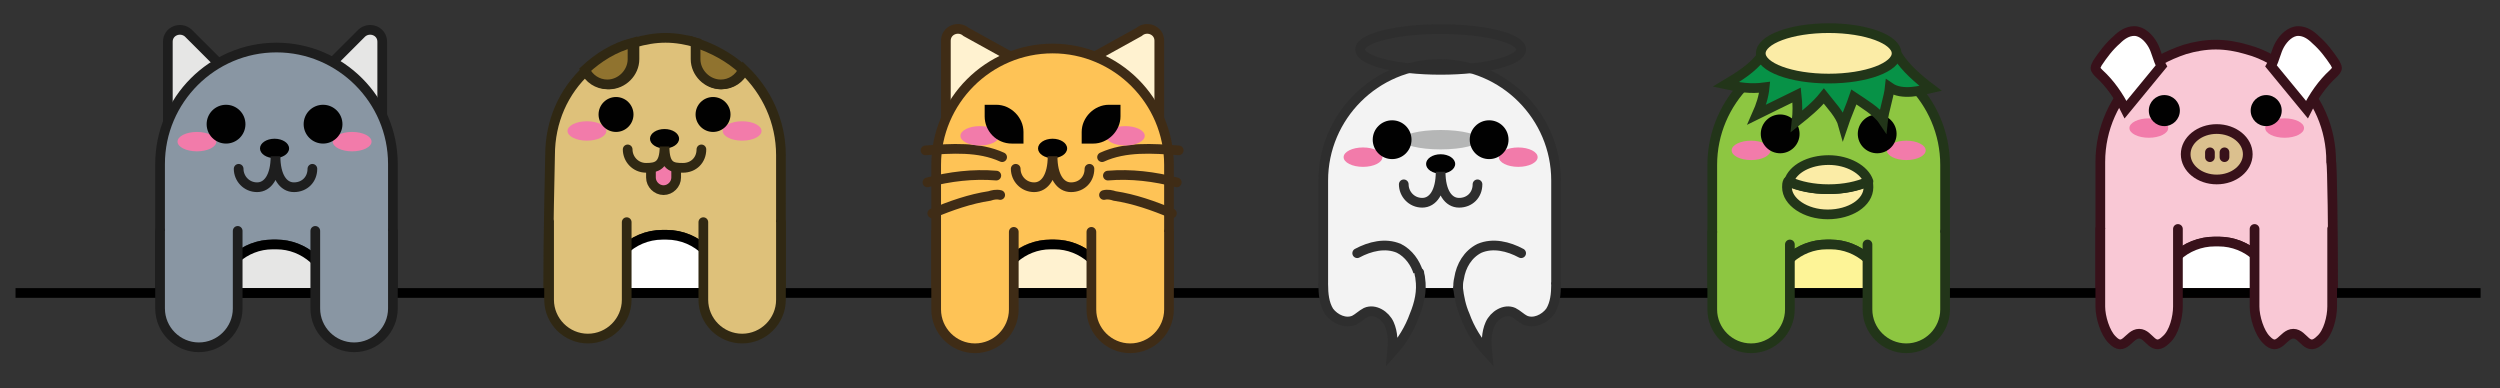 <?xml version="1.0" encoding="utf-8"?>
<!-- Generator: Adobe Illustrator 21.0.0, SVG Export Plug-In . SVG Version: 6.00 Build 0)  -->
<svg version="1.1" id="Layer_1" xmlns="http://www.w3.org/2000/svg" xmlns:xlink="http://www.w3.org/1999/xlink" x="0px" y="0px"
	 viewBox="0 0 257.7 40" style="enable-background:new 0 0 257.7 40;" xml:space="preserve">
<rect x="0" y="0" width="257.7" height="40" fill="#333333" stroke="none"/>
<style type="text/css">
	.st0{fill:#FFF2D0;stroke:#3F2C16;stroke-miterlimit:10;}
	.st1{fill:#E6E6E5;stroke:#1E1E1E;stroke-miterlimit:10;}
	.st2{fill:#F3F3F3;stroke:#2E2E2E;stroke-miterlimit:10;}
	.st3{fill:#DEC17A;stroke:#302813;stroke-miterlimit:10;}
	.st4{fill:#FFFFFF;stroke:#000000;stroke-miterlimit:10;}
	.st5{fill:#F9C8D5;stroke:#38111A;stroke-miterlimit:10;}
	.st6{fill:#FFFFFF;stroke:#38111A;stroke-miterlimit:10;}
	.st7{fill:#FEC356;stroke:#3F2C16;stroke-miterlimit:10;}
	.st8{fill:#FFF2D0;stroke:#000000;stroke-miterlimit:10;}
	.st9{fill:#8996A3;stroke:#1E1E1E;stroke-miterlimit:10;}
	.st10{fill:#E6E6E5;stroke:#000000;stroke-miterlimit:10;}
	.st11{fill:#8DC641;stroke:#223519;stroke-miterlimit:10;}
	.st12{fill:#FDF497;stroke:#223519;stroke-miterlimit:10;}
	.st13{fill:#F3F3F3;stroke:#2E2E2E;stroke-linecap:round;stroke-miterlimit:10;}
	.st14{fill:#F27BAA;}
	.st15{fill:#F27BAA;stroke:#302813;stroke-miterlimit:10;}
	.st16{fill:#010101;}
	.st17{fill:none;stroke:#302813;stroke-linecap:round;stroke-miterlimit:10;}
	.st18{fill:#DEC17A;stroke:#302813;stroke-linecap:round;stroke-miterlimit:10;}
	.st19{fill:#90732F;stroke:#302813;stroke-miterlimit:10;}
	.st20{fill:#F9C8D5;stroke:#38111A;stroke-linecap:round;stroke-miterlimit:10;}
	.st21{fill:#DBC08E;stroke:#38111A;stroke-miterlimit:10;}
	.st22{fill:none;stroke:#38111A;stroke-linecap:round;stroke-miterlimit:10;}
	.st23{fill:none;stroke:#3F2C16;stroke-linecap:round;stroke-miterlimit:10;}
	.st24{fill:#FEC356;stroke:#3F2C16;stroke-linecap:round;stroke-miterlimit:10;}
	.st25{fill:none;stroke:#1E1E1E;stroke-linecap:round;stroke-miterlimit:10;}
	.st26{fill:#8996A3;stroke:#1E1E1E;stroke-linecap:round;stroke-miterlimit:10;}
	.st27{fill:none;stroke:#2E2E2E;stroke-linecap:round;stroke-miterlimit:10;}
	.st28{fill:#B5B6B6;}
	.st29{fill:none;stroke:#2E2E2E;stroke-miterlimit:10;}
	.st30{fill:#8DC641;stroke:#223519;stroke-linecap:round;stroke-miterlimit:10;}
	.st31{fill:#FBECA6;stroke:#223519;stroke-linecap:round;stroke-linejoin:round;stroke-miterlimit:10;}
	.st32{fill:#079247;stroke:#223519;stroke-linecap:round;stroke-miterlimit:10;}
	.st33{fill:#FBECA6;stroke:#223519;stroke-miterlimit:10;}
</style>
<path class="st0" d="M115.5,12.1h-18V4.2c0-1.1,1.3-1.6,2.1-0.9L115.5,12.1z"/>
<path class="st0" d="M101.5,12.1h18V4.2c0-1.1-1.3-1.6-2.1-0.9L101.5,12.1z"/>
<path class="st1" d="M28.2,12.2H17.3V4.3c0-1.1,1.3-1.6,2.1-0.9L28.2,12.2z"/>
<path class="st1" d="M28.5,12.2h10.9V4.3c0-1.1-1.3-1.6-2.1-0.9L28.5,12.2z"/>
<path class="st2" d="M160.4,18.6c0-6.6-5.4-12-12-12c-6.6,0-12,5.4-12,12v11.6h24V18.6z"/>
<path class="st3" d="M62.5,30c0-3.2,2.6-5.8,5.8-5.8h0.4c3.2,0,5.8,2.6,5.8,5.8v0.2h6V16c0-3.5-1.5-6.6-3.8-8.8
	c-0.4,0.9-1.3,1.5-2.3,1.5c-1.4,0-2.6-1.2-2.6-2.6V4.4c-1-0.3-2.1-0.5-3.2-0.5c-1.1,0-2.2,0.2-3.2,0.5v1.7c0,1.4-1.2,2.6-2.6,2.6
	c-1,0-1.9-0.6-2.3-1.5c-2.4,2.2-3.8,5.3-3.8,8.8c0,0.5-0.2,8.1-0.2,14.2h6V30z"/>
<path class="st4" d="M68.7,24.2h-0.4c-3.2,0-5.8,2.6-5.8,5.8v0.2h12V30C74.5,26.8,71.9,24.2,68.7,24.2z"/>
<path class="st5" d="M228.3,24.9h0.4c3,0,5.5,2.3,5.8,5.3h6c0-6-0.1-13.5-0.2-13.5c0-3.5-1.4-6.6-3.8-8.8c-1.4-1.3-3-2.3-4.9-2.8
	c-1-0.3-2.1-0.5-3.2-0.5s-2.2,0.2-3.2,0.5c-1.8,0.6-3.5,1.5-4.9,2.8c-2.3,2.2-3.8,5.3-3.8,8.8v13.5h6
	C222.7,27.2,225.2,24.9,228.3,24.9z"/>
<path class="st6" d="M228.7,24.9h-0.4c-3,0-5.5,2.3-5.8,5.3h11.9C234.2,27.2,231.7,24.9,228.7,24.9z"/>
<path class="st7" d="M108.3,25.2h0.4c2.9,0,5.3,2.2,5.7,5h6.1V17c0-6.6-5.4-12-12-12c-6.6,0-12,5.4-12,12v13.2h6.1
	C102.9,27.4,105.3,25.2,108.3,25.2z"/>
<path class="st8" d="M108.7,25.2h-0.4c-2.9,0-5.3,2.2-5.7,5h11.9C114,27.4,111.6,25.2,108.7,25.2z"/>
<path class="st9" d="M28.1,25.2h0.4c2.9,0,5.3,2.2,5.7,5h6.3V16.9c0-6.6-5.4-12-12-12c-6.6,0-12,5.4-12,12v13.3h5.9
	C22.7,27.4,25.1,25.2,28.1,25.2z"/>
<path class="st10" d="M28.5,25.2h-0.4c-2.9,0-5.3,2.2-5.7,5h11.9C33.8,27.4,31.4,25.2,28.5,25.2z"/>
<path class="st11" d="M188.3,25.2h0.4c2.9,0,5.3,2.2,5.7,5h6.1V17c0-6.6-5.4-12-12-12c-6.6,0-12,5.4-12,12v13.2h6.1
	C182.9,27.4,185.3,25.2,188.3,25.2z"/>
<path class="st12" d="M188.7,25.2h-0.4c-2.9,0-5.3,2.2-5.7,5h11.9C194,27.4,191.6,25.2,188.7,25.2z"/>
<line class="st4" x1="1.6" y1="30.2" x2="255.7" y2="30.2"/>
<path class="st13" d="M150.3,29.7c0-0.3,0-0.6,0.1-1c0.2-1.3,0.9-2.5,2.1-3.1c1.4-0.6,3-0.2,4.3,0.5"/>
<path class="st13" d="M160.4,29.3c0,1-0.1,2-0.6,2.8c-0.6,0.8-1.7,1.3-2.6,0.9c-0.4-0.2-0.8-0.6-1.2-0.8c-0.9-0.4-2,0.3-2.4,1.2
	s-0.4,1.9-0.3,2.9c-1-1.1-1.8-2.4-2.3-3.8c-0.4-0.9-0.6-1.9-0.7-2.8"/>
<ellipse class="st14" cx="76.5" cy="13.5" rx="2" ry="1"/>
<ellipse class="st14" cx="60.5" cy="13.5" rx="2" ry="1"/>
<path class="st15" d="M67.1,17.1v1.2c0,0.7,0.6,1.3,1.3,1.3l0,0c0.7,0,1.3-0.6,1.3-1.3v-1.1"/>
<ellipse class="st16" cx="68.5" cy="14.3" rx="1.5" ry="1"/>
<g>
	<path class="st17" d="M64.7,15.4c0,1,0.8,1.9,1.9,1.9s1.9-0.2,1.9-2.2c0,2.1,0.8,2.2,1.9,2.2s1.9-0.8,1.9-1.9"/>
</g>
<path class="st18" d="M64.6,22.9v8c0,2.2-1.8,4-4,4l0,0c-2.2,0-4-1.8-4-4v-8"/>
<path class="st18" d="M80.5,22.9v8c0,2.2-1.8,4-4,4l0,0c-2.2,0-4-1.8-4-4v-8"/>
<circle class="st16" cx="73.5" cy="11.8" r="1.8"/>
<circle class="st16" cx="63.5" cy="11.8" r="1.8"/>
<path class="st19" d="M62.6,8.7c1.4,0,2.6-1.2,2.6-2.6V4.4c-1.9,0.5-3.5,1.5-4.9,2.8C60.7,8.1,61.6,8.7,62.6,8.7z"/>
<path class="st19" d="M74.3,8.7c1,0,1.9-0.6,2.3-1.5c-1.4-1.3-3.1-2.2-4.9-2.8v1.7C71.7,7.5,72.9,8.7,74.3,8.7z"/>
<path class="st6" d="M234.1,6.8c0.4-0.7,0.5-1.5,0.9-2.2s1.1-1.4,1.9-1.4c0.7,0,1.3,0.4,1.8,0.9c0.8,0.7,1.4,1.5,2,2.4
	c0.1,0.2,0.2,0.4,0.2,0.5c0,0.2-0.2,0.4-0.4,0.6c-1.1,1-2,2.3-2.7,3.7L234.1,6.8z"/>
<path class="st6" d="M222.8,6.8c-0.4-0.7-0.5-1.5-0.9-2.2s-1.1-1.4-1.9-1.4c-0.7,0-1.3,0.4-1.8,0.9c-0.8,0.7-1.4,1.5-2,2.4
	C216.1,6.7,216,6.9,216,7c0,0.2,0.2,0.4,0.4,0.6c1.1,1,2,2.3,2.7,3.7L222.8,6.8z"/>
<path class="st20" d="M224.5,23.6v4v4c0,1.1-0.4,2.7-1.2,3.4c-1.4,1.4-1.7-0.6-2.8-0.6l0,0l0,0c-1.1,0-1.5,2-2.8,0.6
	c-0.7-0.7-1.2-2.3-1.2-3.4v-4v-4"/>
<path class="st20" d="M240.4,23.6v4v4c0,1.1-0.4,2.7-1.2,3.4c-1.4,1.4-1.7-0.6-2.8-0.6l0,0l0,0c-1.1,0-1.5,2-2.8,0.6
	c-0.7-0.7-1.2-2.3-1.2-3.4v-4v-4"/>
<ellipse class="st21" cx="228.5" cy="15.9" rx="3.2" ry="2.6"/>
<line class="st22" x1="227.8" y1="15.7" x2="227.8" y2="16.2"/>
<line class="st22" x1="229.3" y1="15.7" x2="229.3" y2="16.2"/>
<ellipse class="st14" cx="235.5" cy="13.2" rx="2" ry="1"/>
<ellipse class="st14" cx="221.5" cy="13.2" rx="2" ry="1"/>
<circle class="st16" cx="223.1" cy="11.4" r="1.6"/>
<circle class="st16" cx="233.6" cy="11.4" r="1.6"/>
<ellipse class="st16" cx="108.5" cy="15.3" rx="1.5" ry="1"/>
<g>
	<path class="st23" d="M104.7,17.4c0,1,0.8,1.9,1.9,1.9s1.9-1.1,1.9-3.2c0,2.1,0.8,3.2,1.9,3.2s1.9-0.8,1.9-1.9"/>
</g>
<path class="st24" d="M104.5,23.9v8c0,2.2-1.8,4-4,4l0,0c-2.2,0-4-1.8-4-4v-8"/>
<path class="st24" d="M120.5,23.9v8c0,2.2-1.8,4-4,4l0,0c-2.2,0-4-1.8-4-4v-8"/>
<path class="st23" d="M113.6,16.2c2.4-1.1,5.2-0.9,7.9-0.7"/>
<path class="st23" d="M114.2,18.1c2.4-0.2,4.8,0.1,7.1,0.7"/>
<path class="st23" d="M113.8,20.1c0.4-0.1,0.8,0,1.1,0.1c2,0.3,4,1,5.9,1.8"/>
<path class="st23" d="M103.3,16.2c-2.4-1.1-5.2-0.9-7.9-0.7"/>
<path class="st23" d="M102.7,18.1c-2.4-0.2-4.8,0.1-7.1,0.7"/>
<path class="st23" d="M103.1,20.1c-0.4-0.1-0.8,0-1.1,0.1c-2,0.3-4,1-5.9,1.8"/>
<ellipse class="st14" cx="116" cy="14" rx="2" ry="1"/>
<ellipse class="st14" cx="101" cy="14" rx="2" ry="1"/>
<path class="st16" d="M112.7,14.8h-1.2v-1.2c0-1.5,1.3-2.8,2.8-2.8h1.2V12C115.5,13.5,114.2,14.8,112.7,14.8z"/>
<path class="st16" d="M104.3,14.8h1.2v-1.2c0-1.5-1.3-2.8-2.8-2.8h-1.2V12C101.5,13.5,102.7,14.8,104.3,14.8z"/>
<ellipse class="st14" cx="36.3" cy="14.6" rx="2" ry="1"/>
<ellipse class="st14" cx="20.3" cy="14.6" rx="2" ry="1"/>
<ellipse class="st16" cx="28.3" cy="15.3" rx="1.5" ry="1"/>
<g>
	<path class="st25" d="M24.6,17.4c0,1,0.8,1.9,1.9,1.9s1.9-1.1,1.9-3.2c0,2.1,0.8,3.2,1.9,3.2s1.9-0.8,1.9-1.9"/>
</g>
<path class="st26" d="M24.5,23.8v8c0,2.2-1.8,4-4,4l0,0c-2.2,0-4-1.8-4-4v-8"/>
<path class="st26" d="M40.5,23.8v8c0,2.2-1.8,4-4,4l0,0c-2.2,0-4-1.8-4-4v-8"/>
<circle class="st16" cx="33.3" cy="12.8" r="2"/>
<circle class="st16" cx="23.3" cy="12.8" r="2"/>
<ellipse class="st14" cx="156.5" cy="16.2" rx="2" ry="1"/>
<ellipse class="st14" cx="140.5" cy="16.2" rx="2" ry="1"/>
<ellipse class="st16" cx="148.5" cy="16.9" rx="1.5" ry="1"/>
<path class="st27" d="M144.7,19c0,1,0.8,1.9,1.9,1.9s1.9-1.1,1.9-3.2c0,2.1,0.8,3.2,1.9,3.2s1.9-0.8,1.9-1.9"/>
<path class="st13" d="M146.2,28.1c-0.3-1-1-2-2-2.5c-1.4-0.6-3-0.2-4.3,0.5"/>
<path class="st13" d="M136.4,29.3c0,1,0.1,2,0.6,2.8c0.6,0.8,1.7,1.3,2.6,0.9c0.4-0.2,0.8-0.6,1.2-0.8c0.9-0.4,2,0.3,2.4,1.2
	s0.4,1.9,0.3,2.9c1-1.1,1.8-2.4,2.3-3.8c0.5-1.2,0.8-2.5,0.6-3.8c0-0.2-0.1-0.4-0.1-0.6"/>
<ellipse class="st28" cx="148.5" cy="14.4" rx="4" ry="1"/>
<circle class="st16" cx="153.5" cy="14.4" r="2"/>
<circle class="st16" cx="143.5" cy="14.4" r="2"/>
<ellipse class="st29" cx="148.5" cy="5.1" rx="8.3" ry="2.1"/>
<ellipse class="st14" cx="196.5" cy="15.5" rx="2" ry="1"/>
<ellipse class="st14" cx="180.5" cy="15.5" rx="2" ry="1"/>
<path class="st30" d="M184.5,25.2v6.7c0,2.2-1.8,4-4,4l0,0c-2.2,0-4-1.8-4-4v-8"/>
<path class="st30" d="M200.5,23.9v8c0,2.2-1.8,4-4,4l0,0c-2.2,0-4-1.8-4-4v-6.7"/>
<circle class="st16" cx="193.5" cy="13.8" r="2"/>
<circle class="st16" cx="183.5" cy="13.8" r="2"/>
<path class="st31" d="M184.3,18.7c-0.1,0.2-0.1,0.4-0.1,0.6c0,1.5,1.9,2.8,4.2,2.8s4.2-1.2,4.2-2.8c0-0.2,0-0.4-0.1-0.6
	c-1.1,0.5-2.5,0.8-4.1,0.8S185.4,19.2,184.3,18.7z"/>
<path class="st31" d="M188.5,16.5c-2,0-3.7,0.9-4.1,2.2c1.1,0.5,2.5,0.8,4.1,0.8s3-0.3,4.1-0.8C192.2,17.5,190.5,16.5,188.5,16.5z"
	/>
<path class="st32" d="M181.5,5.9c-1,1.2-2.1,1.9-3.6,2.8c1.4,0.3,2.5,0.5,4,0.3c-0.1,1-0.4,1.9-0.8,2.8c1.4-0.7,2.7-1.3,4.1-2
	c0.1,0.9,0.1,1.8,0,2.7c1-0.8,2-1.6,2.8-2.6c0.7,0.9,1.7,1.9,2,3c0.3-0.9,0.8-2,1.1-2.9c0.9,0.6,2.4,1.5,3,2.4
	c0.1-1,0.6-2.4,0.7-3.4c1.3,0.9,3.3,0.3,4.2,0.1c-1.2-0.9-2.6-2.1-3.4-3.4"/>
<ellipse class="st33" cx="188.5" cy="5.5" rx="7" ry="2.6"/>
</svg>
